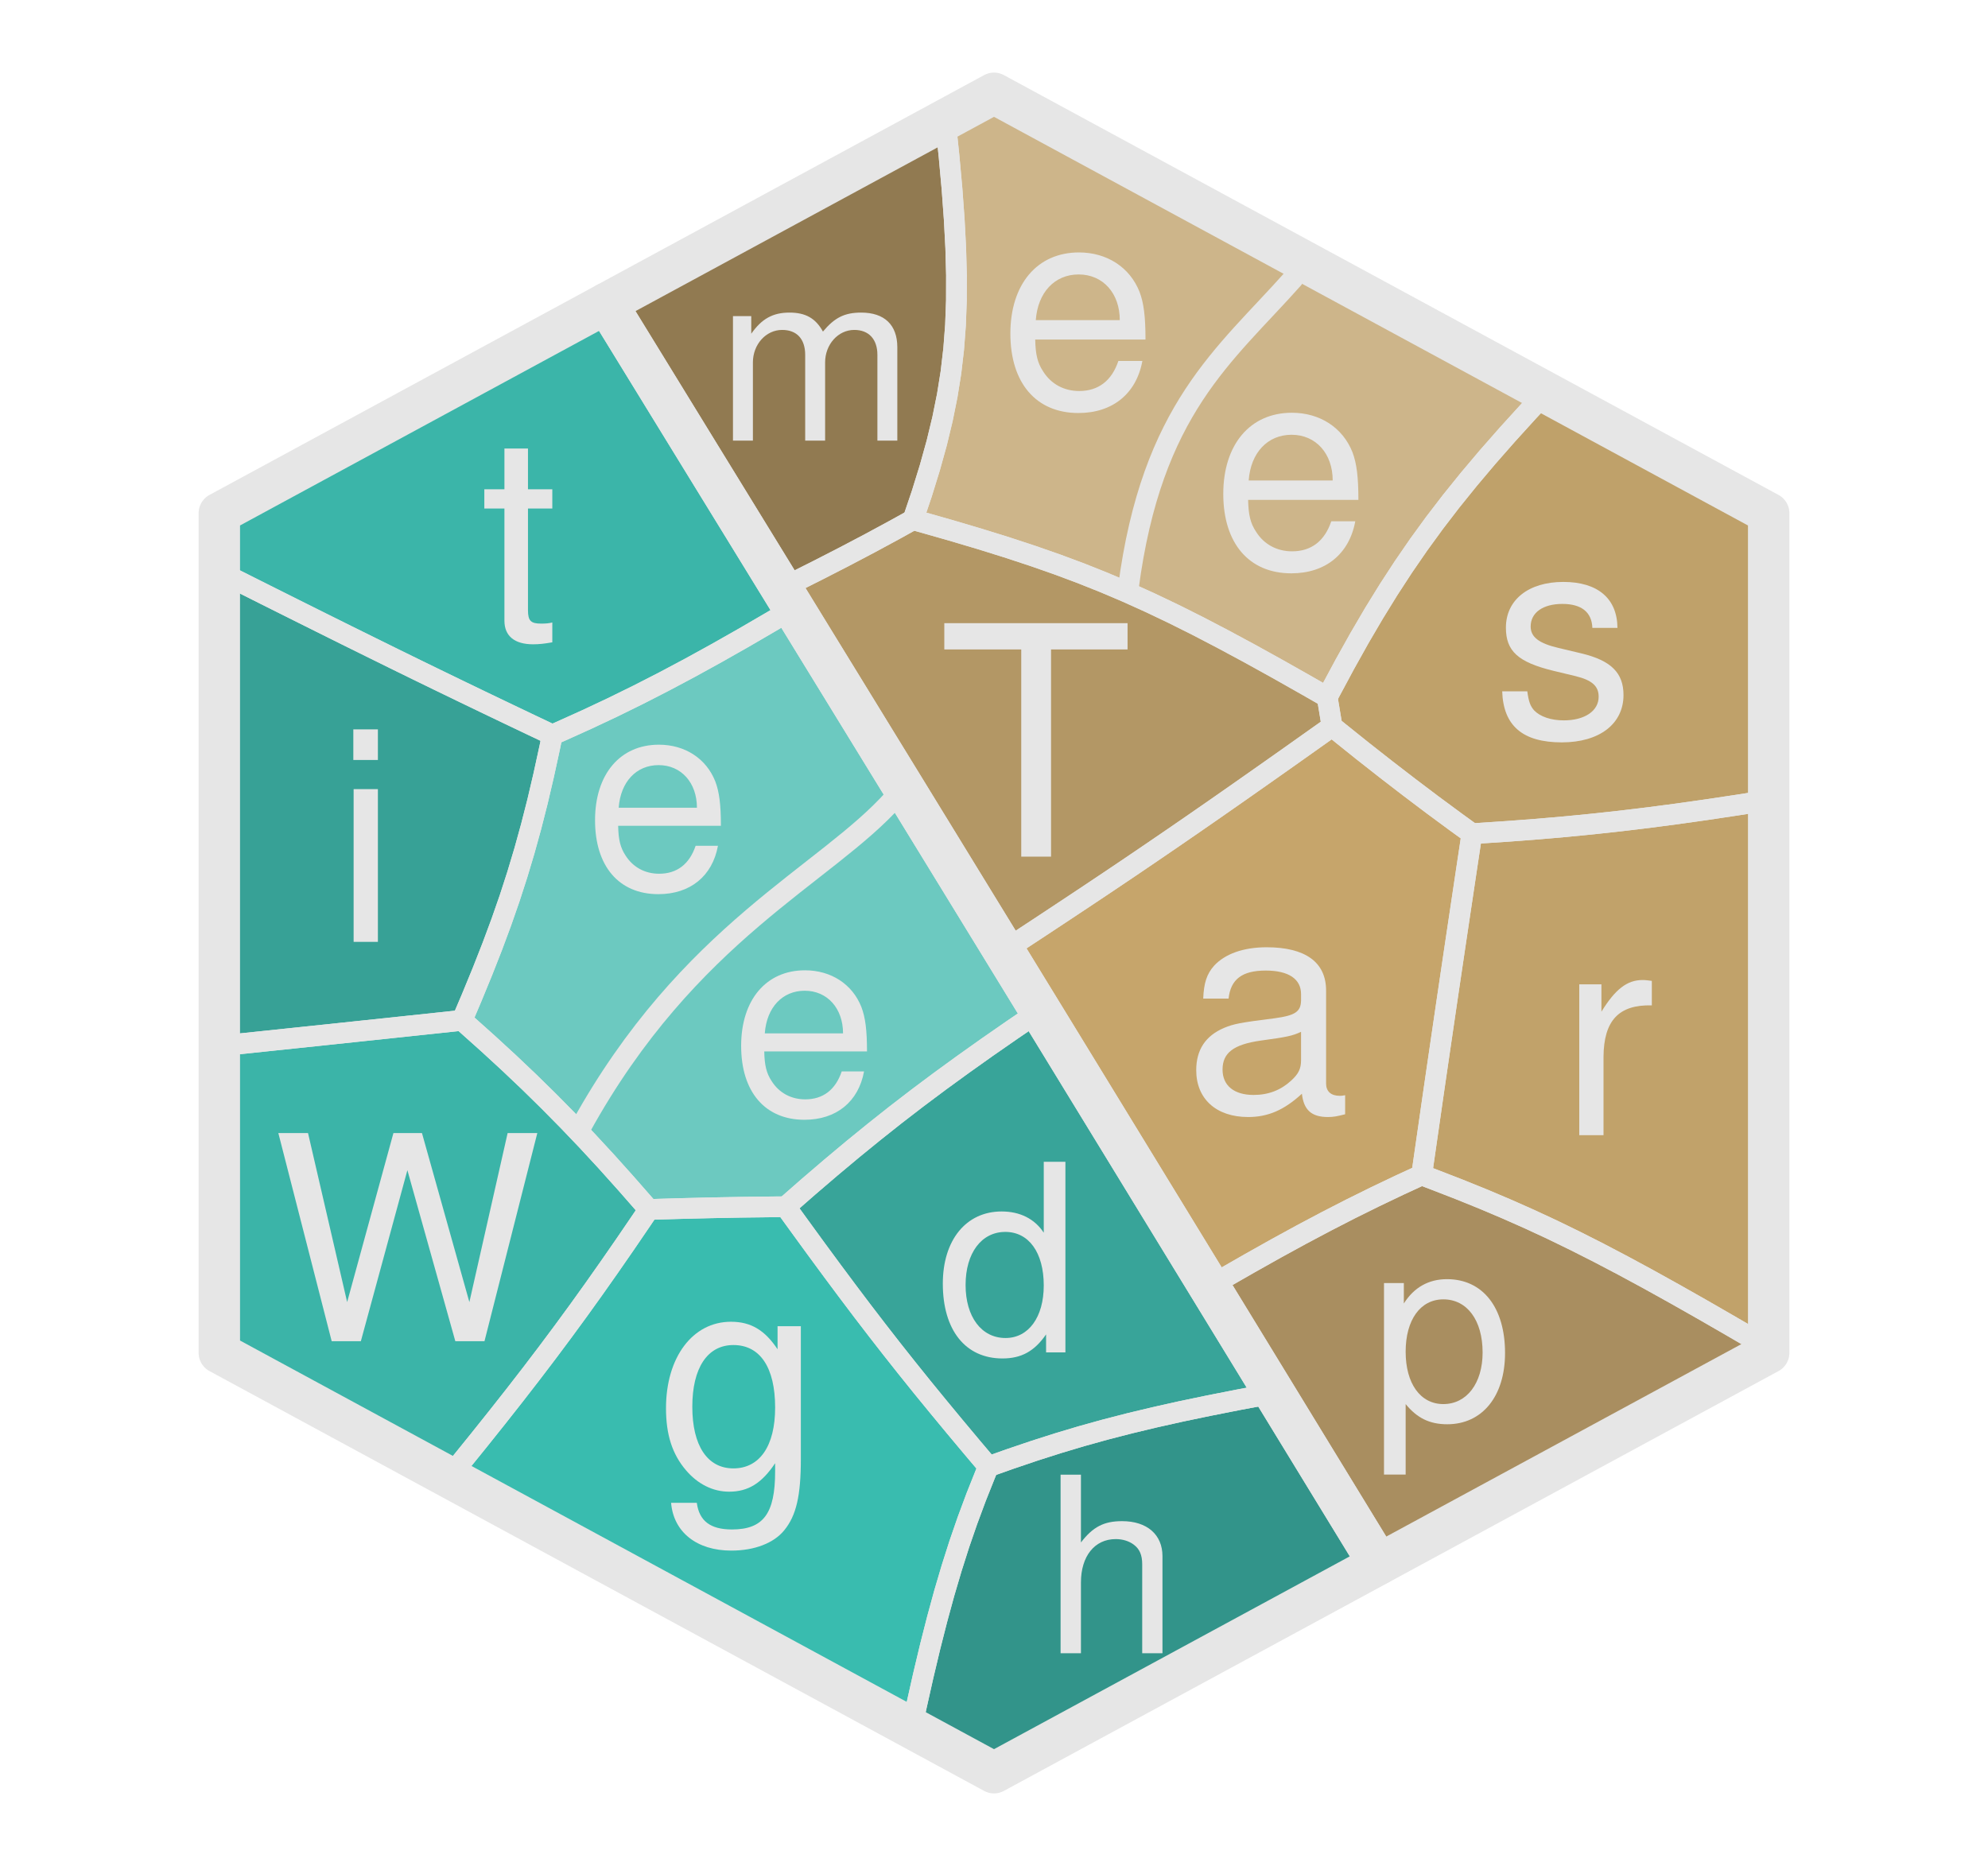 <?xml version="1.0" encoding="UTF-8" standalone="no"?>
<svg
   width="5in"
   height="4.694in"
   viewBox="0 0 360 338"
   version="1.1"
   id="svg213"
   sodipodi:docname="logo.svg"
   inkscape:version="1.1.1 (1:1.1+202109281949+c3084ef5ed)"
   inkscape:export-filename="../logo.png"
   inkscape:export-xdpi="31.952665"
   inkscape:export-ydpi="31.952665"
   xmlns:inkscape="http://www.inkscape.org/namespaces/inkscape"
   xmlns:sodipodi="http://sodipodi.sourceforge.net/DTD/sodipodi-0.dtd"
   xmlns:xlink="http://www.w3.org/1999/xlink"
   xmlns="http://www.w3.org/2000/svg"
   xmlns:svg="http://www.w3.org/2000/svg">
  <sodipodi:namedview
     id="namedview215"
     pagecolor="#ffffff"
     bordercolor="#cccccc"
     borderopacity="1"
     inkscape:pageshadow="0"
     inkscape:pageopacity="1"
     inkscape:pagecheckerboard="0"
     inkscape:document-units="pt"
     showgrid="false"
     units="in"
     inkscape:zoom="1.1281282"
     inkscape:cx="23.93345"
     inkscape:cy="171.52306"
     inkscape:window-width="1920"
     inkscape:window-height="1024"
     inkscape:window-x="0"
     inkscape:window-y="0"
     inkscape:window-maximized="1"
     inkscape:current-layer="surface1707" />
  <defs
     id="defs88">
    <g
       id="g86">
      <symbol
         overflow="visible"
         id="glyph0-0">
        <path
           style="stroke:none"
           d=""
           id="path2" />
      </symbol>
      <symbol
         overflow="visible"
         id="glyph0-1">
        <path
           style="stroke:none"
           d="m 38.016,0 9.453,-37.25 h -5.312 L 35.312,-7 26.828,-37.25 H 21.719 L 13.438,-7 l -7,-30.25 H 1.125 L 10.672,0 h 5.219 L 24.219,-30.609 32.797,0 Z m 0,0"
           id="path5" />
      </symbol>
      <symbol
         overflow="visible"
         id="glyph1-0">
        <path
           style="stroke:none"
           d=""
           id="path8" />
      </symbol>
      <symbol
         overflow="visible"
         id="glyph1-1">
        <path
           style="stroke:none"
           d="m 17.234,-31.484 h 11.625 v -4 H 1.016 v 4 h 11.688 V 0 h 4.531 z m 0,0"
           id="path11" />
      </symbol>
      <symbol
         overflow="visible"
         id="glyph2-0">
        <path
           style="stroke:none"
           d=""
           id="path14" />
      </symbol>
      <symbol
         overflow="visible"
         id="glyph2-1">
        <path
           style="stroke:none"
           d="M 13.031,-26.891 H 8.625 V -34.281 H 4.359 v 7.391 H 0.719 v 3.484 h 3.641 v 20.328 c 0,2.766 1.844,4.266 5.188,4.266 1.125,0 2.047,-0.109 3.484,-0.359 v -3.594 C 12.422,-2.609 11.859,-2.562 10.984,-2.562 9.141,-2.562 8.625,-3.078 8.625,-4.984 V -23.406 h 4.406 z m 0,0"
           id="path17" />
      </symbol>
      <symbol
         overflow="visible"
         id="glyph3-0">
        <path
           style="stroke:none"
           d=""
           id="path20" />
      </symbol>
      <symbol
         overflow="visible"
         id="glyph3-1">
        <path
           style="stroke:none"
           d="m 22.641,-19.547 c -0.047,-5.328 -3.562,-8.328 -9.812,-8.328 -6.312,0 -10.391,3.266 -10.391,8.281 0,4.234 2.172,6.25 8.578,7.812 l 4.031,0.969 c 3,0.734 4.188,1.812 4.188,3.734 0,2.578 -2.531,4.281 -6.312,4.281 -2.328,0 -4.281,-0.672 -5.375,-1.812 C 6.875,-5.375 6.562,-6.156 6.312,-8.062 H 1.766 c 0.203,6.25 3.719,9.25 10.797,9.25 6.828,0 11.172,-3.359 11.172,-8.578 0,-4.031 -2.281,-6.266 -7.656,-7.547 L 11.938,-15.922 c -3.516,-0.828 -5.016,-1.969 -5.016,-3.875 0,-2.531 2.234,-4.094 5.75,-4.094 3.453,0 5.328,1.5 5.422,4.344 z m 0,0"
           id="path23" />
      </symbol>
      <symbol
         overflow="visible"
         id="glyph4-0">
        <path
           style="stroke:none"
           d=""
           id="path26" />
      </symbol>
      <symbol
         overflow="visible"
         id="glyph4-1">
        <path
           style="stroke:none"
           d="M 3.594,-27.328 V 0 h 4.391 v -14.188 c 0.047,-6.562 2.75,-9.484 8.75,-9.328 v -4.438 C 16,-28.047 15.594,-28.109 15.062,-28.109 c -2.812,0 -4.953,1.672 -7.453,5.734 v -4.953 z m 0,0"
           id="path29" />
      </symbol>
      <symbol
         overflow="visible"
         id="glyph5-0">
        <path
           style="stroke:none"
           d=""
           id="path32" />
      </symbol>
      <symbol
         overflow="visible"
         id="glyph5-1">
        <path
           style="stroke:none"
           d="M 2.531,10.188 H 6.453 V -2.578 c 2.062,2.531 4.344,3.656 7.531,3.656 6.359,0 10.469,-5.094 10.469,-12.906 0,-8.234 -4.016,-13.375 -10.516,-13.375 -3.328,0 -5.984,1.5 -7.812,4.406 V -24.5 H 2.531 Z m 10.75,-31.734 c 4.297,0 7.109,3.781 7.109,9.625 0,5.562 -2.859,9.344 -7.109,9.344 -4.172,0 -6.828,-3.734 -6.828,-9.484 0,-5.75 2.656,-9.484 6.828,-9.484 z m 0,0"
           id="path35" />
      </symbol>
      <symbol
         overflow="visible"
         id="glyph6-0">
        <path
           style="stroke:none"
           d=""
           id="path38" />
      </symbol>
      <symbol
         overflow="visible"
         id="glyph6-1">
        <path
           style="stroke:none"
           d="M 3.016,-22.547 V 0 H 6.625 v -14.156 c 0,-3.266 2.359,-5.891 5.297,-5.891 2.656,0 4.172,1.641 4.172,4.516 V 0 h 3.609 v -14.156 c 0,-3.266 2.359,-5.891 5.281,-5.891 2.625,0 4.188,1.672 4.188,4.516 V 0 h 3.609 v -16.906 c 0,-4.047 -2.328,-6.281 -6.547,-6.281 -3,0 -4.812,0.906 -6.922,3.438 -1.328,-2.406 -3.141,-3.438 -6.062,-3.438 -3.016,0 -5.031,1.125 -6.922,3.828 v -3.188 z m 0,0"
           id="path41" />
      </symbol>
      <symbol
         overflow="visible"
         id="glyph7-0">
        <path
           style="stroke:none"
           d=""
           id="path44" />
      </symbol>
      <symbol
         overflow="visible"
         id="glyph7-1">
        <path
           style="stroke:none"
           d="M 7.016,-24.484 H 3.125 V 0 h 3.891 z m 0,-9.578 h -3.938 v 4.906 h 3.938 z m 0,0"
           id="path47" />
      </symbol>
      <symbol
         overflow="visible"
         id="glyph8-0">
        <path
           style="stroke:none"
           d=""
           id="path50" />
      </symbol>
      <symbol
         overflow="visible"
         id="glyph8-1">
        <path
           style="stroke:none"
           d="M 3.109,-32.344 V 0 h 3.688 v -12.828 c 0,-4.75 2.484,-7.844 6.297,-7.844 1.234,0 2.391,0.344 3.281,1.016 1.062,0.797 1.516,1.906 1.516,3.547 V 0 H 21.562 v -17.578 c 0,-3.906 -2.797,-6.344 -7.312,-6.344 -3.297,0 -5.281,1.031 -7.453,3.859 v -12.281 z m 0,0"
           id="path53" />
      </symbol>
      <symbol
         overflow="visible"
         id="glyph9-0">
        <path
           style="stroke:none"
           d=""
           id="path56" />
      </symbol>
      <symbol
         overflow="visible"
         id="glyph9-1">
        <path
           style="stroke:none"
           d="m 22.125,-28.703 v 4.172 c -2.297,-3.453 -4.812,-4.984 -8.438,-4.984 -6.953,0 -11.766,6.453 -11.766,15.656 0,4.828 1.141,8.328 3.609,11.234 2.141,2.516 4.875,3.891 7.828,3.891 3.453,0 5.922,-1.547 8.328,-5.156 V -2.406 C 21.688,5.25 19.547,8.109 13.859,8.109 9.969,8.109 7.938,6.578 7.5,3.281 H 2.844 C 3.281,8.594 7.5,11.938 13.75,11.938 c 4.219,0 7.719,-1.375 9.578,-3.672 2.188,-2.672 3.016,-6.234 3.016,-12.969 v -24 z m -8,3.406 c 4.828,0 7.562,4.047 7.562,11.328 0,6.953 -2.797,11.016 -7.562,11.016 -4.703,0 -7.438,-4.109 -7.438,-11.172 0,-7.016 2.734,-11.172 7.438,-11.172 z m 0,0"
           id="path59" />
      </symbol>
      <symbol
         overflow="visible"
         id="glyph10-0">
        <path
           style="stroke:none"
           d=""
           id="path62" />
      </symbol>
      <symbol
         overflow="visible"
         id="glyph10-1">
        <path
           style="stroke:none"
           d="m 32.578,-14.859 c 0,-5.078 -0.391,-8.125 -1.344,-10.609 -2.156,-5.453 -7.234,-8.75 -13.453,-8.75 -9.266,0 -15.234,7.047 -15.234,18.031 0,10.984 5.703,17.641 15.109,17.641 7.609,0 12.891,-4.312 14.219,-11.547 h -5.328 c -1.469,4.375 -4.453,6.672 -8.703,6.672 -3.359,0 -6.219,-1.531 -8,-4.328 C 8.578,-9.656 8.125,-11.562 8.062,-14.859 Z M 8.188,-19.172 c 0.453,-6.172 4.188,-10.172 9.531,-10.172 5.391,0 9.141,4.203 9.141,10.172 z m 0,0"
           id="path65" />
      </symbol>
      <symbol
         overflow="visible"
         id="glyph11-0">
        <path
           style="stroke:none"
           d=""
           id="path68" />
      </symbol>
      <symbol
         overflow="visible"
         id="glyph11-1">
        <path
           style="stroke:none"
           d="m 32.25,-14.719 c 0,-5.031 -0.375,-8.047 -1.312,-10.5 -2.141,-5.406 -7.172,-8.672 -13.328,-8.672 -9.188,0 -15.094,6.984 -15.094,17.859 0,10.875 5.656,17.484 14.969,17.484 C 25.031,1.453 30.25,-2.828 31.562,-10 H 26.281 C 24.828,-5.656 21.875,-3.391 17.672,-3.391 14.328,-3.391 11.5,-4.906 9.75,-7.672 8.484,-9.562 8.047,-11.438 7.984,-14.719 Z M 8.109,-18.984 c 0.438,-6.109 4.156,-10.062 9.438,-10.062 5.344,0 9.047,4.141 9.047,10.062 z m 0,0"
           id="path71" />
      </symbol>
      <symbol
         overflow="visible"
         id="glyph12-0">
        <path
           style="stroke:none"
           d=""
           id="path74" />
      </symbol>
      <symbol
         overflow="visible"
         id="glyph12-1">
        <path
           style="stroke:none"
           d="m 23.438,-34.531 h -3.922 v 12.844 c -1.656,-2.516 -4.312,-3.844 -7.625,-3.844 -6.438,0 -10.656,5.172 -10.656,13.078 0,8.375 4.062,13.547 10.797,13.547 3.406,0 5.781,-1.281 7.906,-4.359 V 0 h 3.5 z m -10.891,12.703 c 4.266,0 6.969,3.734 6.969,9.703 0,5.734 -2.75,9.516 -6.922,9.516 -4.359,0 -7.234,-3.828 -7.234,-9.609 0,-5.781 2.875,-9.609 7.188,-9.609 z m 0,0"
           id="path77" />
      </symbol>
      <symbol
         overflow="visible"
         id="glyph13-0">
        <path
           style="stroke:none"
           d=""
           id="path80" />
      </symbol>
      <symbol
         overflow="visible"
         id="glyph13-1">
        <path
           style="stroke:none"
           d="m 29.266,-2.688 c -0.484,0.109 -0.703,0.109 -0.984,0.109 -1.594,0 -2.469,-0.812 -2.469,-2.234 v -16.844 c 0,-5.094 -3.719,-7.828 -10.766,-7.828 -4.219,0 -7.547,1.203 -9.516,3.344 -1.312,1.469 -1.859,3.109 -1.969,5.953 h 4.594 c 0.375,-3.5 2.453,-5.078 6.719,-5.078 4.156,0 6.406,1.531 6.406,4.266 v 1.203 c -0.062,1.969 -1.047,2.672 -4.766,3.172 -6.453,0.812 -7.438,1.031 -9.188,1.75 -3.328,1.422 -5.031,3.938 -5.031,7.656 0,5.188 3.609,8.484 9.406,8.484 3.609,0 6.516,-1.266 9.734,-4.219 0.328,2.953 1.75,4.219 4.703,4.219 0.984,0 1.594,-0.109 3.125,-0.5 z M 21.281,-9.031 c 0,1.531 -0.438,2.469 -1.812,3.719 -1.859,1.703 -4.094,2.578 -6.781,2.578 -3.547,0 -5.625,-1.703 -5.625,-4.594 0,-3.016 1.969,-4.547 6.891,-5.25 4.859,-0.656 5.797,-0.875 7.328,-1.594 z m 0,0"
           id="path83" />
      </symbol>
    </g>
  </defs>
  <g
     id="surface1707">
    <path
       style="fill:#c7a66b;fill-opacity:1;fill-rule:nonzero;stroke:none"
       d="M 320.297,92.949 V 245.051 l -70.605,38.273 -4.305,-7.047 -5.59,-9.145 -5.332,-8.727 -5.082,-8.32 -4.844,-7.926 -4.617,-7.551 -4.402,-7.199 -4.195,-6.863 -4.008,-6.555 -3.832,-6.27 -3.68,-6.016 -3.543,-5.793 -3.426,-5.602 -3.332,-5.445 -3.262,-5.324 -3.215,-5.25 -3.188,-5.207 -3.191,-5.207 -3.215,-5.246 -3.262,-5.324 -3.34,-5.445 -3.43,-5.598 -3.551,-5.785 -3.688,-6.012 -3.844,-6.266 -4.02,-6.547 -4.207,-6.859 -4.414,-7.191 -4.629,-7.543 -4.863,-7.918 -5.102,-8.309 -5.348,-8.715 -5.609,-9.137 -4.32,-7.035 L 180,16.898 Z m 0,0"
       id="path92" />
    <path
       style="fill:#38bdb0;fill-opacity:1;fill-rule:nonzero;stroke:none"
       d="m 114.129,61.984 5.609,9.137 5.348,8.715 5.102,8.309 4.863,7.918 4.629,7.543 4.414,7.191 4.207,6.859 4.02,6.547 3.844,6.266 3.688,6.012 3.551,5.785 3.43,5.598 3.34,5.445 3.262,5.324 3.215,5.246 3.191,5.207 3.188,5.207 3.215,5.25 3.262,5.324 3.332,5.445 3.426,5.602 3.543,5.793 3.68,6.016 3.832,6.27 4.008,6.555 4.195,6.863 4.402,7.199 4.617,7.551 4.844,7.926 5.082,8.32 5.332,8.727 5.59,9.145 4.305,7.047 L 180,321.102 39.703,245.051 V 92.949 l 70.105,-38 z m 0,0"
       id="path94" />
    <path
       style="fill:#828282;fill-opacity:0.016;fill-rule:nonzero;stroke:none"
       d="m 242.426,132.555 4.336,3.477 4.242,3.332 4.184,3.223 4.172,3.152 4.207,3.105 2.984,2.164 -0.168,1.121 -0.828,5.5 -0.773,5.168 -0.73,4.875 -0.691,4.637 -0.66,4.453 -0.641,4.324 -0.625,4.266 -0.625,4.262 -0.633,4.328 -0.648,4.453 -0.668,4.641 -0.703,4.879 -0.707,4.906 -4.043,1.867 -4.422,2.113 -4.387,2.172 -4.406,2.262 -4.484,2.379 -4.609,2.52 -4.785,2.688 -5.012,2.871 -2.332,1.359 -3.449,-5.641 -4.195,-6.863 -4.008,-6.555 -3.832,-6.27 -3.68,-6.016 -3.543,-5.793 -3.426,-5.602 -3.332,-5.445 -3.262,-5.324 -3.215,-5.25 -1.258,-2.055 1.879,-1.227 4.648,-3.055 4.391,-2.902 4.18,-2.773 4.016,-2.684 3.895,-2.621 3.832,-2.602 3.824,-2.613 3.863,-2.66 3.965,-2.75 4.105,-2.867 4.301,-3.02 4.539,-3.199 4.809,-3.41 3.207,-2.273 z m 0,0"
       id="path96" />
    <path
       style="fill:#3d3d3d;fill-opacity:0.192;fill-rule:nonzero;stroke:none"
       d="m 189.504,184.867 3.332,5.445 3.426,5.602 3.543,5.793 3.68,6.016 3.832,6.27 4.008,6.555 4.195,6.863 4.402,7.199 4.617,7.551 4.844,7.926 1.371,2.25 -0.781,0.141 -5.734,1.078 -5.363,1.059 -5.039,1.051 -4.762,1.066 -4.551,1.09 -4.391,1.133 -4.297,1.195 -4.273,1.277 -4.312,1.379 -4.414,1.496 -3.848,1.367 -2.941,-3.48 -3.195,-3.82 -3.012,-3.645 -2.867,-3.508 -2.754,-3.426 -2.688,-3.395 -2.656,-3.41 -2.672,-3.484 -2.723,-3.609 -2.816,-3.781 -2.941,-3.996 -3.098,-4.258 -2.367,-3.27 4.164,-3.648 4.043,-3.461 3.949,-3.305 3.906,-3.18 3.902,-3.094 3.949,-3.039 4.043,-3.023 4.184,-3.043 4.363,-3.102 4.59,-3.184 4.848,-3.305 0.203,-0.133 z m 0,0"
       id="path98" />
    <path
       style="fill:#dedede;fill-opacity:0.278;fill-rule:nonzero;stroke:none"
       d="m 279.988,71.102 -3.078,3.289 -3.887,4.277 -3.629,4.129 -3.395,4.023 -3.191,3.953 -3.016,3.93 -2.875,3.953 -2.766,4.02 -2.691,4.133 -2.648,4.293 -2.633,4.496 -2.648,4.742 -2.695,5.02 -0.484,0.93 -3.633,-2.086 -5.402,-3.055 -5.082,-2.812 -4.805,-2.586 -4.562,-2.379 -4.379,-2.191 -4.242,-2.023 -4.168,-1.883 -4.145,-1.762 -4.191,-1.672 -4.297,-1.602 -4.461,-1.559 -4.68,-1.539 -4.957,-1.543 -5.281,-1.566 -5.648,-1.605 -1.082,-0.301 1.594,-4.715 1.453,-4.699 1.25,-4.492 1.047,-4.34 0.855,-4.242 0.672,-4.203 0.492,-4.227 0.328,-4.309 0.164,-4.449 0.012,-4.641 -0.133,-4.891 -0.273,-5.184 -0.402,-5.523 -0.535,-5.895 -0.656,-6.309 L 171.168,21.688 180,16.898 Z m 0,0"
       id="path100" />
    <path
       style="fill:#e6e6e6;fill-opacity:0.302;fill-rule:nonzero;stroke:none"
       d="m 144.094,110.797 4.207,6.859 4.02,6.547 3.844,6.266 3.688,6.012 3.551,5.785 3.43,5.598 3.34,5.445 3.262,5.324 3.215,5.246 3.191,5.207 3.188,5.207 3.215,5.25 2.16,3.527 -0.203,0.133 -4.848,3.305 -4.59,3.184 -4.363,3.102 -4.184,3.043 -4.043,3.023 -3.949,3.039 -3.902,3.094 -3.906,3.18 -3.949,3.305 -4.043,3.461 -4.164,3.648 -2.32,0.019 -5.68,0.07 -5.676,0.105 -5.73,0.141 -5.371,0.16 -0.508,-0.59 -3.645,-4.16 -3.543,-3.949 -3.488,-3.773 -3.469,-3.633 -3.492,-3.539 -3.555,-3.488 -3.656,-3.469 -3.801,-3.496 -3.984,-3.562 -0.68,-0.602 1.746,-4.105 1.949,-4.742 1.785,-4.547 1.637,-4.406 1.504,-4.316 1.387,-4.289 1.293,-4.312 1.215,-4.398 1.156,-4.535 1.109,-4.734 1.086,-4.98 0.48,-2.328 1.422,-0.621 4.785,-2.16 4.691,-2.207 4.652,-2.285 4.66,-2.387 4.723,-2.512 4.836,-2.664 4.992,-2.832 5.195,-3.027 3.754,-2.242 z m 0,0"
       id="path102" />
    <path
       style="fill:#858585;fill-opacity:0.016;fill-rule:nonzero;stroke:none"
       d="m 144.625,221.855 3.098,4.258 2.941,3.996 2.816,3.781 2.723,3.609 2.672,3.484 2.656,3.41 2.688,3.395 2.754,3.426 2.867,3.508 3.012,3.645 3.195,3.82 2.941,3.48 -0.516,1.234 -1.703,4.27 -1.578,4.246 -1.477,4.277 -1.391,4.371 -1.332,4.512 -1.285,4.711 -1.262,4.957 -1.25,5.25 -1.254,5.586 -0.844,3.941 -83.82,-45.438 1.914,-2.34 3.535,-4.371 3.328,-4.168 3.156,-4.008 3.016,-3.895 2.902,-3.816 2.832,-3.797 2.793,-3.816 2.793,-3.895 2.824,-4.012 2.895,-4.18 2.992,-4.391 1.223,-1.816 5.371,-0.16 5.73,-0.141 5.676,-0.105 5.68,-0.07 2.32,-0.019 z m 0,0"
       id="path104" />
    <path
       style="fill:#232323;fill-opacity:0.267;fill-rule:nonzero;stroke:none"
       d="m 234.465,258.406 5.332,8.727 5.59,9.145 4.305,7.047 L 180,321.102 l -14.902,-8.078 0.844,-3.941 1.254,-5.586 1.25,-5.25 1.262,-4.957 1.285,-4.711 1.332,-4.512 1.391,-4.371 1.477,-4.277 1.578,-4.246 1.703,-4.27 0.516,-1.234 3.848,-1.367 4.414,-1.496 4.312,-1.379 4.273,-1.277 4.297,-1.195 4.391,-1.133 4.551,-1.09 4.762,-1.066 5.039,-1.051 5.363,-1.059 5.734,-1.078 0.781,-0.141 z m 0,0"
       id="path106" />
    <path
       style="fill:#383838;fill-opacity:0.208;fill-rule:nonzero;stroke:none"
       d="m 42.488,104.934 5.562,2.793 5.207,2.605 4.891,2.441 4.617,2.297 4.395,2.172 4.219,2.082 4.105,2.012 4.051,1.973 4.055,1.965 4.117,1.984 4.246,2.035 4.43,2.113 3.625,1.719 -0.48,2.328 -1.086,4.98 -1.109,4.734 -1.156,4.535 -1.215,4.398 -1.293,4.312 -1.387,4.289 -1.504,4.316 -1.637,4.406 -1.785,4.547 -1.949,4.742 -1.746,4.105 -4.723,0.504 -5.047,0.535 -9.961,1.055 -5.047,0.535 -5.168,0.543 -5.348,0.562 -5.586,0.586 -3.078,0.32 v -85.926 z m 0,0"
       id="path108" />
    <path
       style="fill:#171717;fill-opacity:0.302;fill-rule:nonzero;stroke:none"
       d="m 171.203,22.008 0.656,6.309 0.535,5.895 0.402,5.523 0.273,5.184 0.133,4.891 -0.012,4.641 -0.164,4.449 -0.328,4.309 -0.492,4.227 -0.672,4.203 -0.855,4.242 -1.047,4.34 -1.25,4.492 -1.453,4.699 -1.594,4.715 -3.375,1.871 -4.457,2.41 -4.594,2.418 -4.777,2.453 -5.016,2.516 -1.609,0.793 -1.828,-2.98 -4.629,-7.543 -4.863,-7.918 -5.102,-8.309 -5.348,-8.715 -5.609,-9.137 -4.32,-7.035 61.359,-33.262 z m 0,0"
       id="path110" />
    <path
       style="fill:#383838;fill-opacity:0.208;fill-rule:nonzero;stroke:none"
       d="m 259.648,213.652 4.613,1.789 4.402,1.781 4.246,1.801 4.148,1.84 4.113,1.914 4.133,2.012 4.219,2.137 4.359,2.289 4.551,2.461 4.789,2.66 5.074,2.875 5.391,3.109 5.746,3.355 0.863,0.508 v 0.867 l -70.605,38.273 -4.305,-7.047 -5.59,-9.145 -5.332,-8.727 -5.082,-8.32 -4.844,-7.926 -4.617,-7.551 -0.953,-1.559 2.332,-1.359 5.012,-2.871 4.785,-2.688 4.609,-2.52 4.484,-2.379 4.406,-2.262 4.387,-2.172 4.422,-2.113 4.043,-1.867 z m 0,0"
       id="path112" />
    <path
       style="fill:#686868;fill-opacity:0.063;fill-rule:nonzero;stroke:none"
       d="m 320.297,244.184 -0.863,-0.508 -5.746,-3.355 -5.391,-3.109 -5.074,-2.875 -4.789,-2.66 -4.551,-2.461 -4.359,-2.289 -4.219,-2.137 -4.133,-2.012 -4.113,-1.914 -4.148,-1.84 -4.246,-1.801 -4.402,-1.781 -4.613,-1.789 -2.199,-0.832 0.707,-4.906 0.703,-4.879 0.668,-4.641 0.648,-4.453 0.633,-4.328 0.625,-4.262 0.625,-4.266 0.641,-4.324 0.66,-4.453 0.691,-4.637 0.73,-4.875 0.773,-5.168 0.828,-5.5 0.168,-1.121 1.27,-0.074 5.395,-0.359 5.211,-0.395 5.082,-0.441 5.012,-0.492 5.008,-0.547 5.062,-0.609 5.176,-0.68 5.352,-0.758 5.574,-0.836 5.605,-0.883 z m 0,0"
       id="path114" />
    <path
       style="fill:#666666;fill-opacity:0.075;fill-rule:nonzero;stroke:none"
       d="m 320.297,92.949 v 51.984 l -5.605,0.883 -5.574,0.836 -5.352,0.758 -5.176,0.68 -5.062,0.609 -5.008,0.547 -5.012,0.492 -5.082,0.441 -5.211,0.395 -5.395,0.359 -1.27,0.074 -2.984,-2.164 -4.207,-3.105 -4.172,-3.152 -4.184,-3.223 -4.242,-3.332 -4.336,-3.477 -1.203,-0.973 -0.719,-4.336 -0.152,-0.957 0.484,-0.93 2.695,-5.02 2.648,-4.742 2.633,-4.496 2.648,-4.293 2.691,-4.133 2.766,-4.02 2.875,-3.953 3.016,-3.93 3.191,-3.953 3.395,-4.023 3.629,-4.129 3.887,-4.277 3.078,-3.289 z m 0,0"
       id="path116" />
    <path
       style="fill:#616161;fill-opacity:0.086;fill-rule:nonzero;stroke:none"
       d="m 114.129,61.984 5.609,9.137 5.348,8.715 5.102,8.309 4.863,7.918 4.629,7.543 4.039,6.582 -3.754,2.242 -5.195,3.027 -4.992,2.832 -4.836,2.664 -4.723,2.512 -4.66,2.387 -4.652,2.285 -4.691,2.207 -4.785,2.16 -1.422,0.621 -3.625,-1.719 -4.43,-2.113 -4.246,-2.035 -4.117,-1.984 -4.055,-1.965 -4.051,-1.973 -4.105,-2.012 -4.219,-2.082 -4.395,-2.172 -4.617,-2.297 -4.891,-2.441 -5.207,-2.605 -5.562,-2.793 -2.785,-1.398 V 92.949 l 70.105,-38 z m 0,0"
       id="path118" />
    <path
       style="fill:#4a4a4a;fill-opacity:0.157;fill-rule:nonzero;stroke:none"
       d="m 166.418,94.426 5.648,1.605 5.281,1.566 4.957,1.543 4.68,1.539 4.461,1.559 4.297,1.602 4.191,1.672 4.145,1.762 4.168,1.883 4.242,2.023 4.379,2.191 4.562,2.379 4.805,2.586 5.082,2.812 5.402,3.055 3.633,2.086 0.152,0.957 0.719,4.336 -3.207,2.273 -4.809,3.41 -4.539,3.199 -4.301,3.02 -4.105,2.867 -3.965,2.75 -3.863,2.66 -3.824,2.613 -3.832,2.602 -3.895,2.621 -4.016,2.684 -4.18,2.773 -4.391,2.902 -4.648,3.055 -1.879,1.227 -1.93,-3.152 -3.191,-5.207 -3.215,-5.246 -3.262,-5.324 -3.34,-5.445 -3.43,-5.598 -3.551,-5.785 -3.688,-6.012 -3.844,-6.266 -4.02,-6.547 -4.207,-6.859 -2.586,-4.211 1.609,-0.793 5.016,-2.516 4.777,-2.453 4.594,-2.418 4.457,-2.41 3.375,-1.871 z m 0,0"
       id="path120" />
    <path
       style="fill:#616161;fill-opacity:0.09;fill-rule:nonzero;stroke:none"
       d="m 84.34,185.422 3.984,3.562 3.801,3.496 3.656,3.469 3.555,3.488 3.492,3.539 3.469,3.633 3.488,3.773 3.543,3.949 3.645,4.16 0.508,0.59 -1.223,1.816 -2.992,4.391 -2.895,4.18 -2.824,4.012 -2.793,3.895 -2.793,3.816 -2.832,3.797 -2.902,3.816 -3.016,3.895 -3.156,4.008 -3.328,4.168 -3.535,4.371 -1.914,2.34 -41.574,-22.535 v -55.59 l 3.078,-0.32 5.586,-0.586 5.348,-0.562 5.168,-0.543 5.047,-0.535 9.961,-1.055 5.047,-0.535 4.723,-0.504 z m 0,0"
       id="path122" />
    <path
       style="fill:none;stroke:#e6e6e6;stroke-width:7.5;stroke-linecap:round;stroke-linejoin:round;stroke-miterlimit:10;stroke-opacity:1"
       d="M 320.297,92.949 V 245.051 l -70.605,38.273 -4.305,-7.047 -5.59,-9.145 -5.332,-8.727 -5.082,-8.32 -4.844,-7.926 -4.617,-7.551 -4.402,-7.199 -4.195,-6.863 -4.008,-6.555 -3.832,-6.27 -3.68,-6.016 -3.543,-5.793 -3.426,-5.602 -3.332,-5.445 -3.262,-5.324 -3.215,-5.25 -3.188,-5.207 -3.191,-5.207 -3.215,-5.246 -3.262,-5.324 -3.34,-5.445 -3.43,-5.598 -3.551,-5.785 -3.688,-6.012 -3.844,-6.266 -4.02,-6.547 -4.207,-6.859 -4.414,-7.191 -4.629,-7.543 -4.863,-7.918 -5.102,-8.309 -5.348,-8.715 -5.609,-9.137 -4.32,-7.035 L 180,16.898 Z m 0,0"
       id="path124" />
    <path
       style="fill:none;stroke:#e6e6e6;stroke-width:7.5;stroke-linecap:round;stroke-linejoin:round;stroke-miterlimit:10;stroke-opacity:1"
       d="m 114.129,61.984 5.609,9.137 5.348,8.715 5.102,8.309 4.863,7.918 4.629,7.543 4.414,7.191 4.207,6.859 4.02,6.547 3.844,6.266 3.688,6.012 3.551,5.785 3.43,5.598 3.34,5.445 3.262,5.324 3.215,5.246 3.191,5.207 3.188,5.207 3.215,5.25 3.262,5.324 3.332,5.445 3.426,5.602 3.543,5.793 3.68,6.016 3.832,6.27 4.008,6.555 4.195,6.863 4.402,7.199 4.617,7.551 4.844,7.926 5.082,8.32 5.332,8.727 5.59,9.145 4.305,7.047 L 180,321.102 39.703,245.051 V 92.949 l 70.105,-38 z m 0,0"
       id="path126" />
    <path
       style="fill:none;stroke:#e6e6e6;stroke-width:3.75;stroke-linecap:round;stroke-linejoin:round;stroke-miterlimit:10;stroke-opacity:1"
       d="m 242.426,132.555 4.336,3.477 4.242,3.332 4.184,3.223 4.172,3.152 4.207,3.105 2.984,2.164 -0.168,1.121 -0.828,5.5 -0.773,5.168 -0.73,4.875 -0.691,4.637 -0.66,4.453 -0.641,4.324 -0.625,4.266 -0.625,4.262 -0.633,4.328 -0.648,4.453 -0.668,4.641 -0.703,4.879 -0.707,4.906 -4.043,1.867 -4.422,2.113 -4.387,2.172 -4.406,2.262 -4.484,2.379 -4.609,2.52 -4.785,2.688 -5.012,2.871 -2.332,1.359 -3.449,-5.641 -4.195,-6.863 -4.008,-6.555 -3.832,-6.27 -3.68,-6.016 -3.543,-5.793 -3.426,-5.602 -3.332,-5.445 -3.262,-5.324 -3.215,-5.25 -1.258,-2.055 1.879,-1.227 4.648,-3.055 4.391,-2.902 4.18,-2.773 4.016,-2.684 3.895,-2.621 3.832,-2.602 3.824,-2.613 3.863,-2.66 3.965,-2.75 4.105,-2.867 4.301,-3.02 4.539,-3.199 4.809,-3.41 3.207,-2.273 z m 0,0"
       id="path128" />
    <path
       style="fill:none;stroke:#e6e6e6;stroke-width:3.75;stroke-linecap:round;stroke-linejoin:round;stroke-miterlimit:10;stroke-opacity:1"
       d="m 189.504,184.867 3.332,5.445 3.426,5.602 3.543,5.793 3.68,6.016 3.832,6.27 4.008,6.555 4.195,6.863 4.402,7.199 4.617,7.551 4.844,7.926 1.371,2.25 -0.781,0.141 -5.734,1.078 -5.363,1.059 -5.039,1.051 -4.762,1.066 -4.551,1.09 -4.391,1.133 -4.297,1.195 -4.273,1.277 -4.312,1.379 -4.414,1.496 -3.848,1.367 -2.941,-3.48 -3.195,-3.82 -3.012,-3.645 -2.867,-3.508 -2.754,-3.426 -2.688,-3.395 -2.656,-3.41 -2.672,-3.484 -2.723,-3.609 -2.816,-3.781 -2.941,-3.996 -3.098,-4.258 -2.367,-3.27 4.164,-3.648 4.043,-3.461 3.949,-3.305 3.906,-3.18 3.902,-3.094 3.949,-3.039 4.043,-3.023 4.184,-3.043 4.363,-3.102 4.59,-3.184 4.848,-3.305 0.203,-0.133 z m 0,0"
       id="path130" />
    <path
       style="fill:none;stroke:#e6e6e6;stroke-width:3.75;stroke-linecap:round;stroke-linejoin:round;stroke-miterlimit:10;stroke-opacity:1"
       d="m 279.988,71.102 -3.078,3.289 -3.887,4.277 -3.629,4.129 -3.395,4.023 -3.191,3.953 -3.016,3.93 -2.875,3.953 -2.766,4.02 -2.691,4.133 -2.648,4.293 -2.633,4.496 -2.648,4.742 -2.695,5.02 -0.484,0.93 -3.633,-2.086 -5.402,-3.055 -5.082,-2.812 -4.805,-2.586 -4.562,-2.379 -4.379,-2.191 -4.242,-2.023 -4.168,-1.883 -4.145,-1.762 -4.191,-1.672 -4.297,-1.602 -4.461,-1.559 -4.68,-1.539 -4.957,-1.543 -5.281,-1.566 -5.648,-1.605 -1.082,-0.301 1.594,-4.715 1.453,-4.699 1.25,-4.492 1.047,-4.34 0.855,-4.242 0.672,-4.203 0.492,-4.227 0.328,-4.309 0.164,-4.449 0.012,-4.641 -0.133,-4.891 -0.273,-5.184 -0.402,-5.523 -0.535,-5.895 -0.656,-6.309 L 171.168,21.688 180,16.898 Z m 0,0"
       id="path132" />
    <path
       style="fill:none;stroke:#e6e6e6;stroke-width:3.75;stroke-linecap:round;stroke-linejoin:round;stroke-miterlimit:10;stroke-opacity:1"
       d="m 144.094,110.797 4.207,6.859 4.02,6.547 3.844,6.266 3.688,6.012 3.551,5.785 3.43,5.598 3.34,5.445 3.262,5.324 3.215,5.246 3.191,5.207 3.188,5.207 3.215,5.25 2.16,3.527 -0.203,0.133 -4.848,3.305 -4.59,3.184 -4.363,3.102 -4.184,3.043 -4.043,3.023 -3.949,3.039 -3.902,3.094 -3.906,3.18 -3.949,3.305 -4.043,3.461 -4.164,3.648 -2.32,0.019 -5.68,0.07 -5.676,0.105 -5.73,0.141 -5.371,0.16 -0.508,-0.59 -3.645,-4.16 -3.543,-3.949 -3.488,-3.773 -3.469,-3.633 -3.492,-3.539 -3.555,-3.488 -3.656,-3.469 -3.801,-3.496 -3.984,-3.562 -0.68,-0.602 1.746,-4.105 1.949,-4.742 1.785,-4.547 1.637,-4.406 1.504,-4.316 1.387,-4.289 1.293,-4.312 1.215,-4.398 1.156,-4.535 1.109,-4.734 1.086,-4.98 0.48,-2.328 1.422,-0.621 4.785,-2.16 4.691,-2.207 4.652,-2.285 4.66,-2.387 4.723,-2.512 4.836,-2.664 4.992,-2.832 5.195,-3.027 3.754,-2.242 z m 0,0"
       id="path134" />
    <path
       style="fill:none;stroke:#e6e6e6;stroke-width:3.75;stroke-linecap:round;stroke-linejoin:round;stroke-miterlimit:10;stroke-opacity:1"
       d="m 144.625,221.855 3.098,4.258 2.941,3.996 2.816,3.781 2.723,3.609 2.672,3.484 2.656,3.41 2.688,3.395 2.754,3.426 2.867,3.508 3.012,3.645 3.195,3.82 2.941,3.48 -0.516,1.234 -1.703,4.27 -1.578,4.246 -1.477,4.277 -1.391,4.371 -1.332,4.512 -1.285,4.711 -1.262,4.957 -1.25,5.25 -1.254,5.586 -0.844,3.941 -83.82,-45.438 1.914,-2.34 3.535,-4.371 3.328,-4.168 3.156,-4.008 3.016,-3.895 2.902,-3.816 2.832,-3.797 2.793,-3.816 2.793,-3.895 2.824,-4.012 2.895,-4.18 2.992,-4.391 1.223,-1.816 5.371,-0.16 5.73,-0.141 5.676,-0.105 5.68,-0.07 2.32,-0.019 z m 0,0"
       id="path136" />
    <path
       style="fill:none;stroke:#e6e6e6;stroke-width:3.75;stroke-linecap:round;stroke-linejoin:round;stroke-miterlimit:10;stroke-opacity:1"
       d="m 234.465,258.406 5.332,8.727 5.59,9.145 4.305,7.047 L 180,321.102 l -14.902,-8.078 0.844,-3.941 1.254,-5.586 1.25,-5.25 1.262,-4.957 1.285,-4.711 1.332,-4.512 1.391,-4.371 1.477,-4.277 1.578,-4.246 1.703,-4.27 0.516,-1.234 3.848,-1.367 4.414,-1.496 4.312,-1.379 4.273,-1.277 4.297,-1.195 4.391,-1.133 4.551,-1.09 4.762,-1.066 5.039,-1.051 5.363,-1.059 5.734,-1.078 0.781,-0.141 z m 0,0"
       id="path138" />
    <path
       style="fill:none;stroke:#e6e6e6;stroke-width:3.75;stroke-linecap:round;stroke-linejoin:round;stroke-miterlimit:10;stroke-opacity:1"
       d="m 42.488,104.934 5.562,2.793 5.207,2.605 4.891,2.441 4.617,2.297 4.395,2.172 4.219,2.082 4.105,2.012 4.051,1.973 4.055,1.965 4.117,1.984 4.246,2.035 4.43,2.113 3.625,1.719 -0.48,2.328 -1.086,4.98 -1.109,4.734 -1.156,4.535 -1.215,4.398 -1.293,4.312 -1.387,4.289 -1.504,4.316 -1.637,4.406 -1.785,4.547 -1.949,4.742 -1.746,4.105 -4.723,0.504 -5.047,0.535 -9.961,1.055 -5.047,0.535 -5.168,0.543 -5.348,0.562 -5.586,0.586 -3.078,0.32 v -85.926 z m 0,0"
       id="path140" />
    <path
       style="fill:none;stroke:#e6e6e6;stroke-width:3.75;stroke-linecap:round;stroke-linejoin:round;stroke-miterlimit:10;stroke-opacity:1"
       d="m 171.203,22.008 0.656,6.309 0.535,5.895 0.402,5.523 0.273,5.184 0.133,4.891 -0.012,4.641 -0.164,4.449 -0.328,4.309 -0.492,4.227 -0.672,4.203 -0.855,4.242 -1.047,4.34 -1.25,4.492 -1.453,4.699 -1.594,4.715 -3.375,1.871 -4.457,2.41 -4.594,2.418 -4.777,2.453 -5.016,2.516 -1.609,0.793 -1.828,-2.98 -4.629,-7.543 -4.863,-7.918 -5.102,-8.309 -5.348,-8.715 -5.609,-9.137 -4.32,-7.035 61.359,-33.262 z m 0,0"
       id="path142" />
    <path
       style="fill:none;stroke:#e6e6e6;stroke-width:3.75;stroke-linecap:round;stroke-linejoin:round;stroke-miterlimit:10;stroke-opacity:1"
       d="m 259.648,213.652 4.613,1.789 4.402,1.781 4.246,1.801 4.148,1.84 4.113,1.914 4.133,2.012 4.219,2.137 4.359,2.289 4.551,2.461 4.789,2.66 5.074,2.875 5.391,3.109 5.746,3.355 0.863,0.508 v 0.867 l -70.605,38.273 -4.305,-7.047 -5.59,-9.145 -5.332,-8.727 -5.082,-8.32 -4.844,-7.926 -4.617,-7.551 -0.953,-1.559 2.332,-1.359 5.012,-2.871 4.785,-2.688 4.609,-2.52 4.484,-2.379 4.406,-2.262 4.387,-2.172 4.422,-2.113 4.043,-1.867 z m 0,0"
       id="path144" />
    <path
       style="fill:none;stroke:#e6e6e6;stroke-width:3.75;stroke-linecap:round;stroke-linejoin:round;stroke-miterlimit:10;stroke-opacity:1"
       d="m 320.297,244.184 -0.863,-0.508 -5.746,-3.355 -5.391,-3.109 -5.074,-2.875 -4.789,-2.66 -4.551,-2.461 -4.359,-2.289 -4.219,-2.137 -4.133,-2.012 -4.113,-1.914 -4.148,-1.84 -4.246,-1.801 -4.402,-1.781 -4.613,-1.789 -2.199,-0.832 0.707,-4.906 0.703,-4.879 0.668,-4.641 0.648,-4.453 0.633,-4.328 0.625,-4.262 0.625,-4.266 0.641,-4.324 0.66,-4.453 0.691,-4.637 0.73,-4.875 0.773,-5.168 0.828,-5.5 0.168,-1.121 1.27,-0.074 5.395,-0.359 5.211,-0.395 5.082,-0.441 5.012,-0.492 5.008,-0.547 5.062,-0.609 5.176,-0.68 5.352,-0.758 5.574,-0.836 5.605,-0.883 z m 0,0"
       id="path146" />
    <path
       style="fill:none;stroke:#e6e6e6;stroke-width:3.75;stroke-linecap:round;stroke-linejoin:round;stroke-miterlimit:10;stroke-opacity:1"
       d="m 320.297,92.949 v 51.984 l -5.605,0.883 -5.574,0.836 -5.352,0.758 -5.176,0.68 -5.062,0.609 -5.008,0.547 -5.012,0.492 -5.082,0.441 -5.211,0.395 -5.395,0.359 -1.27,0.074 -2.984,-2.164 -4.207,-3.105 -4.172,-3.152 -4.184,-3.223 -4.242,-3.332 -4.336,-3.477 -1.203,-0.973 -0.719,-4.336 -0.152,-0.957 0.484,-0.93 2.695,-5.02 2.648,-4.742 2.633,-4.496 2.648,-4.293 2.691,-4.133 2.766,-4.02 2.875,-3.953 3.016,-3.93 3.191,-3.953 3.395,-4.023 3.629,-4.129 3.887,-4.277 3.078,-3.289 z m 0,0"
       id="path148" />
    <path
       style="fill:none;stroke:#e6e6e6;stroke-width:3.75;stroke-linecap:round;stroke-linejoin:round;stroke-miterlimit:10;stroke-opacity:1"
       d="m 114.129,61.984 5.609,9.137 5.348,8.715 5.102,8.309 4.863,7.918 4.629,7.543 4.039,6.582 -3.754,2.242 -5.195,3.027 -4.992,2.832 -4.836,2.664 -4.723,2.512 -4.66,2.387 -4.652,2.285 -4.691,2.207 -4.785,2.16 -1.422,0.621 -3.625,-1.719 -4.43,-2.113 -4.246,-2.035 -4.117,-1.984 -4.055,-1.965 -4.051,-1.973 -4.105,-2.012 -4.219,-2.082 -4.395,-2.172 -4.617,-2.297 -4.891,-2.441 -5.207,-2.605 -5.562,-2.793 -2.785,-1.398 V 92.949 l 70.105,-38 z m 0,0"
       id="path150" />
    <path
       style="fill:none;stroke:#e6e6e6;stroke-width:3.75;stroke-linecap:round;stroke-linejoin:round;stroke-miterlimit:10;stroke-opacity:1"
       d="m 166.418,94.426 5.648,1.605 5.281,1.566 4.957,1.543 4.68,1.539 4.461,1.559 4.297,1.602 4.191,1.672 4.145,1.762 4.168,1.883 4.242,2.023 4.379,2.191 4.562,2.379 4.805,2.586 5.082,2.812 5.402,3.055 3.633,2.086 0.152,0.957 0.719,4.336 -3.207,2.273 -4.809,3.41 -4.539,3.199 -4.301,3.02 -4.105,2.867 -3.965,2.75 -3.863,2.66 -3.824,2.613 -3.832,2.602 -3.895,2.621 -4.016,2.684 -4.18,2.773 -4.391,2.902 -4.648,3.055 -1.879,1.227 -1.93,-3.152 -3.191,-5.207 -3.215,-5.246 -3.262,-5.324 -3.34,-5.445 -3.43,-5.598 -3.551,-5.785 -3.688,-6.012 -3.844,-6.266 -4.02,-6.547 -4.207,-6.859 -2.586,-4.211 1.609,-0.793 5.016,-2.516 4.777,-2.453 4.594,-2.418 4.457,-2.41 3.375,-1.871 z m 0,0"
       id="path152" />
    <path
       style="fill:none;stroke:#e6e6e6;stroke-width:3.75;stroke-linecap:round;stroke-linejoin:round;stroke-miterlimit:10;stroke-opacity:1"
       d="m 84.34,185.422 3.984,3.562 3.801,3.496 3.656,3.469 3.555,3.488 3.492,3.539 3.469,3.633 3.488,3.773 3.543,3.949 3.645,4.16 0.508,0.59 -1.223,1.816 -2.992,4.391 -2.895,4.18 -2.824,4.012 -2.793,3.895 -2.793,3.816 -2.832,3.797 -2.902,3.816 -3.016,3.895 -3.156,4.008 -3.328,4.168 -3.535,4.371 -1.914,2.34 -41.574,-22.535 v -55.59 l 3.078,-0.32 5.586,-0.586 5.348,-0.562 5.168,-0.543 5.047,-0.535 9.961,-1.055 5.047,-0.535 4.723,-0.504 z m 0,0"
       id="path154" />
    <g
       style="fill:#e6e6e6;fill-opacity:1"
       id="g158"
       transform="matrix(1.012,0,0,1.012,-0.584,-0.697)">
      <use
         xlink:href="#glyph0-1"
         x="49.246"
         y="240.748"
         id="use156"
         width="100%"
         height="100%" />
    </g>
    <g
       style="fill:#e6e6e6;fill-opacity:1"
       id="g162"
       transform="matrix(1.192,0,0,1.192,-37.595,-19.385)">
      <use
         xlink:href="#glyph1-1"
         x="173.98"
         y="146.44"
         id="use160"
         width="100%"
         height="100%" />
    </g>
    <g
       style="fill:#e6e6e6;fill-opacity:1"
       id="g166">
      <use
         xlink:href="#glyph2-1"
         x="86.977"
         y="115.519"
         id="use164"
         width="100%"
         height="100%" />
    </g>
    <g
       style="fill:#e6e6e6;fill-opacity:1"
       id="g170"
       transform="translate(-1.335,-1.335)">
      <use
         xlink:href="#glyph3-1"
         x="271.605"
         y="134.618"
         id="use168"
         width="100%"
         height="100%" />
    </g>
    <g
       style="fill:#e6e6e6;fill-opacity:1"
       id="g174"
       transform="translate(-2.35,-2.35)">
      <use
         xlink:href="#glyph4-1"
         x="284.75"
         y="207.976"
         id="use172"
         width="100%"
         height="100%" />
    </g>
    <g
       style="fill:#e6e6e6;fill-opacity:1"
       id="g178"
       transform="translate(-3.483,-4.728)">
      <use
         xlink:href="#glyph5-1"
         x="251.582"
         y="261.635"
         id="use176"
         width="100%"
         height="100%" />
    </g>
    <g
       style="fill:#e6e6e6;fill-opacity:1"
       id="g182">
      <use
         xlink:href="#glyph6-1"
         x="129.711"
         y="79.808"
         id="use180"
         width="100%"
         height="100%" />
    </g>
    <g
       style="fill:#e6e6e6;fill-opacity:1"
       id="g186"
       transform="matrix(1.13,0,0,1.13,-6.843,-18.081)">
      <use
         xlink:href="#glyph7-1"
         x="59.59"
         y="166.979"
         id="use184"
         width="100%"
         height="100%" />
    </g>
    <g
       style="fill:#e6e6e6;fill-opacity:1"
       id="g190"
       transform="translate(-2.344,-0.849)">
      <use
         xlink:href="#glyph8-1"
         x="191.293"
         y="300.306"
         id="use188"
         width="100%"
         height="100%" />
    </g>
    <g
       style="fill:#e6e6e6;fill-opacity:1"
       id="g194"
       transform="translate(-1.363,-13.722)">
      <use
         xlink:href="#glyph9-1"
         x="120.039"
         y="282.654"
         id="use192"
         width="100%"
         height="100%" />
    </g>
    <g
       style="fill:#e6e6e6;fill-opacity:1"
       id="g198"
       transform="matrix(0.759,0,0,0.759,17.856,15.037)">
      <use
         xlink:href="#glyph10-1"
         x="115.887"
         y="192.128"
         id="use196"
         width="100%"
         height="100%" />
    </g>
    <g
       style="fill:#e6e6e6;fill-opacity:1"
       id="g198-7"
       transform="matrix(0.759,0,0,0.759,44.316,55.904)">
      <use
         xlink:href="#glyph10-1"
         x="115.887"
         y="192.128"
         id="use196-5"
         width="100%"
         height="100%" />
    </g>
    <g
       style="fill:#e6e6e6;fill-opacity:1"
       id="g202"
       transform="matrix(0.823,0,0,0.823,18.13,-4.988)">
      <use
         xlink:href="#glyph11-1"
         x="197.77"
         y="95.51"
         id="use200"
         width="100%"
         height="100%" />
    </g>
    <g
       style="fill:#e6e6e6;fill-opacity:1"
       id="g202-3"
       transform="matrix(0.823,0,0,0.823,56.687,24.051)">
      <use
         xlink:href="#glyph11-1"
         x="197.77"
         y="95.51"
         id="use200-6"
         width="100%"
         height="100%" />
    </g>
    <g
       style="fill:#e6e6e6;fill-opacity:1"
       id="g206"
       transform="translate(-2.798)">
      <use
         xlink:href="#glyph12-1"
         x="172.293"
         y="244.971"
         id="use204"
         width="100%"
         height="100%" />
    </g>
    <g
       style="fill:#e6e6e6;fill-opacity:1"
       id="g210">
      <use
         xlink:href="#glyph13-1"
         x="214.328"
         y="201.069"
         id="use208"
         width="100%"
         height="100%" />
    </g>
    <path
       style="fill:none;fill-rule:evenodd;stroke:#e6e6e6;stroke-width:3.75;stroke-linecap:round;stroke-linejoin:round;stroke-opacity:1;font-variation-settings:normal;opacity:1;vector-effect:none;fill-opacity:1;stroke-miterlimit:10;stroke-dasharray:none;stroke-dashoffset:0;-inkscape-stroke:none;stop-color:#000000;stop-opacity:1"
       d="M 204.322,106.546 C 208.575,73.992 221.848,64.355 234.177,50.474"
       id="path1486"
       sodipodi:nodetypes="cc" />
    <path
       style="font-variation-settings:normal;vector-effect:none;fill:none;fill-opacity:1;fill-rule:evenodd;stroke:#e6e6e6;stroke-width:3.75;stroke-linecap:round;stroke-linejoin:round;stroke-miterlimit:10;stroke-dasharray:none;stroke-dashoffset:0;stroke-opacity:1;-inkscape-stroke:none;stop-color:#000000"
       d="m 105.164,204.171 c 19.535,-35.423 44.416,-45.668 56.745,-59.549"
       id="path1486-6"
       sodipodi:nodetypes="cc" />
  </g>
</svg>
